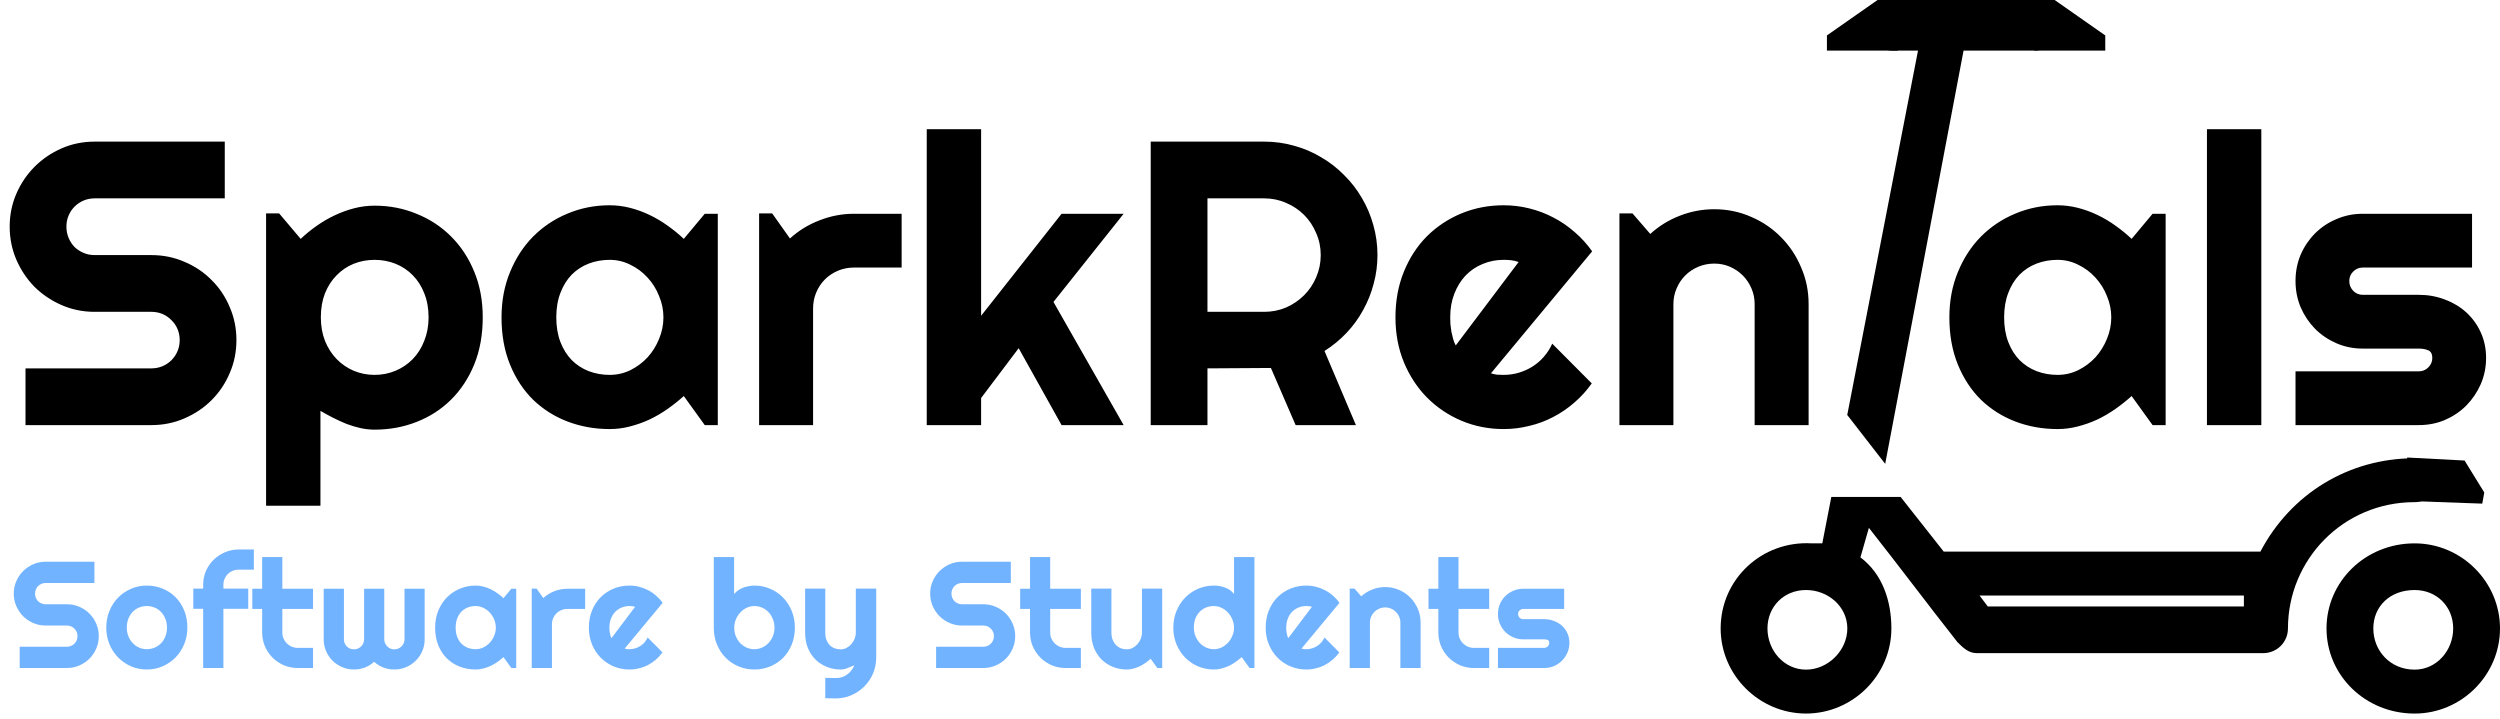 <svg width="247" height="71" viewBox="0 0 247 71" fill="none" xmlns="http://www.w3.org/2000/svg">
<path d="M0.957 22.391C0.957 21.232 1.178 20.145 1.621 19.129C2.064 18.113 2.663 17.228 3.418 16.473C4.186 15.704 5.078 15.099 6.094 14.656C7.109 14.213 8.197 13.992 9.355 13.992H22.207V19.598H9.355C8.965 19.598 8.6 19.669 8.262 19.812C7.923 19.956 7.624 20.158 7.363 20.418C7.116 20.665 6.921 20.958 6.777 21.297C6.634 21.635 6.562 22 6.562 22.391C6.562 22.781 6.634 23.152 6.777 23.504C6.921 23.842 7.116 24.142 7.363 24.402C7.624 24.65 7.923 24.845 8.262 24.988C8.6 25.131 8.965 25.203 9.355 25.203H14.961C16.12 25.203 17.207 25.424 18.223 25.867C19.251 26.297 20.143 26.896 20.898 27.664C21.667 28.419 22.266 29.311 22.695 30.34C23.138 31.355 23.359 32.443 23.359 33.602C23.359 34.76 23.138 35.848 22.695 36.863C22.266 37.879 21.667 38.771 20.898 39.539C20.143 40.294 19.251 40.893 18.223 41.336C17.207 41.779 16.12 42 14.961 42H2.52V36.395H14.961C15.352 36.395 15.716 36.323 16.055 36.18C16.393 36.036 16.686 35.841 16.934 35.594C17.194 35.333 17.396 35.034 17.539 34.695C17.682 34.357 17.754 33.992 17.754 33.602C17.754 33.211 17.682 32.846 17.539 32.508C17.396 32.169 17.194 31.876 16.934 31.629C16.686 31.369 16.393 31.167 16.055 31.023C15.716 30.88 15.352 30.809 14.961 30.809H9.355C8.197 30.809 7.109 30.587 6.094 30.145C5.078 29.702 4.186 29.103 3.418 28.348C2.663 27.579 2.064 26.688 1.621 25.672C1.178 24.643 0.957 23.549 0.957 22.391ZM31.66 49.969H26.289V21.082H27.578L29.707 23.602C30.189 23.146 30.716 22.716 31.289 22.312C31.862 21.909 32.454 21.564 33.066 21.277C33.691 20.978 34.336 20.744 35 20.574C35.664 20.405 36.335 20.32 37.012 20.32C38.483 20.32 39.863 20.587 41.152 21.121C42.454 21.642 43.587 22.384 44.551 23.348C45.527 24.311 46.296 25.477 46.855 26.844C47.415 28.198 47.695 29.702 47.695 31.355C47.695 33.074 47.415 34.624 46.855 36.004C46.296 37.371 45.527 38.536 44.551 39.5C43.587 40.45 42.454 41.18 41.152 41.688C39.863 42.195 38.483 42.449 37.012 42.449C36.543 42.449 36.074 42.397 35.605 42.293C35.15 42.189 34.694 42.052 34.238 41.883C33.796 41.7 33.353 41.499 32.91 41.277C32.48 41.056 32.064 40.828 31.66 40.594V49.969ZM42.344 31.355C42.344 30.47 42.2 29.676 41.914 28.973C41.641 28.27 41.263 27.677 40.781 27.195C40.3 26.701 39.733 26.323 39.082 26.062C38.431 25.802 37.741 25.672 37.012 25.672C36.283 25.672 35.592 25.802 34.941 26.062C34.303 26.323 33.743 26.701 33.262 27.195C32.78 27.677 32.396 28.27 32.109 28.973C31.836 29.676 31.699 30.47 31.699 31.355C31.699 32.202 31.836 32.977 32.109 33.68C32.396 34.383 32.78 34.982 33.262 35.477C33.743 35.971 34.303 36.355 34.941 36.629C35.592 36.902 36.283 37.039 37.012 37.039C37.741 37.039 38.431 36.902 39.082 36.629C39.733 36.355 40.3 35.971 40.781 35.477C41.263 34.982 41.641 34.383 41.914 33.68C42.2 32.977 42.344 32.202 42.344 31.355ZM70.918 42H69.629L67.559 39.129C67.051 39.585 66.51 40.014 65.938 40.418C65.378 40.809 64.785 41.154 64.16 41.453C63.535 41.74 62.891 41.967 62.227 42.137C61.575 42.306 60.911 42.391 60.234 42.391C58.763 42.391 57.376 42.143 56.074 41.648C54.785 41.154 53.652 40.438 52.676 39.5C51.712 38.55 50.95 37.391 50.391 36.023C49.831 34.656 49.551 33.1 49.551 31.355C49.551 29.728 49.831 28.237 50.391 26.883C50.95 25.516 51.712 24.344 52.676 23.367C53.652 22.391 54.785 21.635 56.074 21.102C57.376 20.555 58.763 20.281 60.234 20.281C60.911 20.281 61.582 20.366 62.246 20.535C62.91 20.704 63.555 20.939 64.18 21.238C64.805 21.538 65.397 21.889 65.957 22.293C66.53 22.697 67.064 23.133 67.559 23.602L69.629 21.121H70.918V42ZM65.547 31.355C65.547 30.626 65.404 29.923 65.117 29.246C64.844 28.556 64.466 27.951 63.984 27.43C63.503 26.896 62.936 26.473 62.285 26.16C61.647 25.835 60.964 25.672 60.234 25.672C59.505 25.672 58.815 25.796 58.164 26.043C57.526 26.29 56.966 26.655 56.484 27.137C56.016 27.619 55.645 28.217 55.371 28.934C55.098 29.637 54.961 30.444 54.961 31.355C54.961 32.267 55.098 33.081 55.371 33.797C55.645 34.5 56.016 35.092 56.484 35.574C56.966 36.056 57.526 36.421 58.164 36.668C58.815 36.915 59.505 37.039 60.234 37.039C60.964 37.039 61.647 36.883 62.285 36.57C62.936 36.245 63.503 35.822 63.984 35.301C64.466 34.767 64.844 34.161 65.117 33.484C65.404 32.794 65.547 32.085 65.547 31.355ZM80.332 42H75V21.082H76.289L78.047 23.562C78.906 22.781 79.883 22.182 80.977 21.766C82.07 21.336 83.203 21.121 84.375 21.121H89.082V26.434H84.375C83.815 26.434 83.288 26.538 82.793 26.746C82.298 26.954 81.868 27.241 81.504 27.605C81.139 27.97 80.853 28.4 80.644 28.895C80.436 29.389 80.332 29.917 80.332 30.477V42ZM96.934 42H91.562V12.762H96.934V31.199L104.883 21.121H111.016L104.082 29.832L111.016 42H104.883L100.645 34.402L96.934 39.324V42ZM119.297 19.598V30.809H124.902C125.671 30.809 126.393 30.665 127.07 30.379C127.747 30.079 128.34 29.676 128.848 29.168C129.355 28.66 129.753 28.068 130.039 27.391C130.339 26.701 130.488 25.971 130.488 25.203C130.488 24.435 130.339 23.712 130.039 23.035C129.753 22.345 129.355 21.746 128.848 21.238C128.34 20.73 127.747 20.333 127.07 20.047C126.393 19.747 125.671 19.598 124.902 19.598H119.297ZM119.297 42H113.691V13.992H124.902C125.931 13.992 126.921 14.129 127.871 14.402C128.822 14.663 129.707 15.04 130.527 15.535C131.361 16.017 132.116 16.603 132.793 17.293C133.483 17.97 134.069 18.725 134.551 19.559C135.046 20.392 135.423 21.284 135.684 22.234C135.957 23.185 136.094 24.174 136.094 25.203C136.094 26.167 135.97 27.104 135.723 28.016C135.488 28.927 135.143 29.793 134.688 30.613C134.245 31.434 133.698 32.189 133.047 32.879C132.396 33.569 131.667 34.168 130.859 34.676L133.965 42H128.008L125.566 36.355L119.297 36.395V42ZM147.305 36.883C147.513 36.948 147.721 36.993 147.93 37.02C148.138 37.033 148.346 37.039 148.555 37.039C149.076 37.039 149.577 36.967 150.059 36.824C150.54 36.681 150.99 36.479 151.406 36.219C151.836 35.945 152.214 35.62 152.539 35.242C152.878 34.852 153.151 34.422 153.359 33.953L157.266 37.879C156.771 38.582 156.198 39.214 155.547 39.773C154.909 40.333 154.212 40.809 153.457 41.199C152.715 41.59 151.927 41.883 151.094 42.078C150.273 42.286 149.427 42.391 148.555 42.391C147.083 42.391 145.697 42.117 144.395 41.57C143.105 41.023 141.973 40.262 140.996 39.285C140.033 38.309 139.271 37.15 138.711 35.809C138.151 34.454 137.871 32.97 137.871 31.355C137.871 29.702 138.151 28.191 138.711 26.824C139.271 25.457 140.033 24.292 140.996 23.328C141.973 22.365 143.105 21.616 144.395 21.082C145.697 20.548 147.083 20.281 148.555 20.281C149.427 20.281 150.28 20.385 151.113 20.594C151.947 20.802 152.734 21.102 153.477 21.492C154.232 21.883 154.935 22.365 155.586 22.938C156.237 23.497 156.81 24.129 157.305 24.832L147.305 36.883ZM150.039 25.887C149.792 25.796 149.544 25.737 149.297 25.711C149.062 25.685 148.815 25.672 148.555 25.672C147.826 25.672 147.135 25.809 146.484 26.082C145.846 26.342 145.286 26.72 144.805 27.215C144.336 27.71 143.965 28.309 143.691 29.012C143.418 29.702 143.281 30.483 143.281 31.355C143.281 31.551 143.288 31.772 143.301 32.02C143.327 32.267 143.359 32.521 143.398 32.781C143.451 33.029 143.509 33.27 143.574 33.504C143.639 33.738 143.724 33.947 143.828 34.129L150.039 25.887ZM165.332 42H160V21.082H161.289L163.047 23.113C163.906 22.332 164.876 21.733 165.957 21.316C167.051 20.887 168.19 20.672 169.375 20.672C170.651 20.672 171.855 20.919 172.988 21.414C174.121 21.896 175.111 22.566 175.957 23.426C176.803 24.272 177.467 25.268 177.949 26.414C178.444 27.547 178.691 28.758 178.691 30.047V42H173.359V30.047C173.359 29.5 173.255 28.986 173.047 28.504C172.839 28.009 172.552 27.579 172.188 27.215C171.823 26.85 171.4 26.564 170.918 26.355C170.436 26.147 169.922 26.043 169.375 26.043C168.815 26.043 168.288 26.147 167.793 26.355C167.298 26.564 166.868 26.85 166.504 27.215C166.139 27.579 165.853 28.009 165.645 28.504C165.436 28.986 165.332 29.5 165.332 30.047V42ZM213.965 42H212.676L210.605 39.129C210.098 39.585 209.557 40.014 208.984 40.418C208.424 40.809 207.832 41.154 207.207 41.453C206.582 41.74 205.938 41.967 205.273 42.137C204.622 42.306 203.958 42.391 203.281 42.391C201.81 42.391 200.423 42.143 199.121 41.648C197.832 41.154 196.699 40.438 195.723 39.5C194.759 38.55 193.997 37.391 193.438 36.023C192.878 34.656 192.598 33.1 192.598 31.355C192.598 29.728 192.878 28.237 193.438 26.883C193.997 25.516 194.759 24.344 195.723 23.367C196.699 22.391 197.832 21.635 199.121 21.102C200.423 20.555 201.81 20.281 203.281 20.281C203.958 20.281 204.629 20.366 205.293 20.535C205.957 20.704 206.602 20.939 207.227 21.238C207.852 21.538 208.444 21.889 209.004 22.293C209.577 22.697 210.111 23.133 210.605 23.602L212.676 21.121H213.965V42ZM208.594 31.355C208.594 30.626 208.451 29.923 208.164 29.246C207.891 28.556 207.513 27.951 207.031 27.43C206.549 26.896 205.983 26.473 205.332 26.16C204.694 25.835 204.01 25.672 203.281 25.672C202.552 25.672 201.862 25.796 201.211 26.043C200.573 26.29 200.013 26.655 199.531 27.137C199.062 27.619 198.691 28.217 198.418 28.934C198.145 29.637 198.008 30.444 198.008 31.355C198.008 32.267 198.145 33.081 198.418 33.797C198.691 34.5 199.062 35.092 199.531 35.574C200.013 36.056 200.573 36.421 201.211 36.668C201.862 36.915 202.552 37.039 203.281 37.039C204.01 37.039 204.694 36.883 205.332 36.57C205.983 36.245 206.549 35.822 207.031 35.301C207.513 34.767 207.891 34.161 208.164 33.484C208.451 32.794 208.594 32.085 208.594 31.355ZM223.418 42H218.047V12.762H223.418V42ZM238.984 42H226.797V36.688H238.984C239.349 36.688 239.661 36.557 239.922 36.297C240.182 36.036 240.312 35.724 240.312 35.359C240.312 34.982 240.182 34.734 239.922 34.617C239.661 34.5 239.349 34.441 238.984 34.441H233.438C232.513 34.441 231.647 34.266 230.84 33.914C230.033 33.562 229.329 33.087 228.73 32.488C228.132 31.876 227.656 31.167 227.305 30.359C226.966 29.552 226.797 28.686 226.797 27.762C226.797 26.837 226.966 25.971 227.305 25.164C227.656 24.357 228.132 23.654 228.73 23.055C229.329 22.456 230.033 21.987 230.84 21.648C231.647 21.297 232.513 21.121 233.438 21.121H244.238V26.434H233.438C233.073 26.434 232.76 26.564 232.5 26.824C232.24 27.085 232.109 27.397 232.109 27.762C232.109 28.139 232.24 28.465 232.5 28.738C232.76 28.999 233.073 29.129 233.438 29.129H238.984C239.896 29.129 240.755 29.285 241.562 29.598C242.37 29.897 243.073 30.32 243.672 30.867C244.271 31.414 244.746 32.072 245.098 32.84C245.449 33.608 245.625 34.448 245.625 35.359C245.625 36.284 245.449 37.15 245.098 37.957C244.746 38.751 244.271 39.454 243.672 40.066C243.073 40.665 242.37 41.141 241.562 41.492C240.755 41.831 239.896 42 238.984 42Z" fill="black"/>
<path fill-rule="evenodd" clip-rule="evenodd" d="M238.566 45.275C241.287 45.275 241.287 49.615 238.566 49.615L238.565 49.612C231.491 49.612 226.05 55.308 226.05 62.089C226.05 63.446 224.961 64.53 223.601 64.53H195.303C194.486 64.53 193.942 63.988 193.398 63.446C191.906 61.552 190.47 59.682 189.034 57.812C187.59 55.933 186.147 54.053 184.647 52.15L183.81 55.069C185.987 56.697 186.869 59.377 186.869 62.09C186.869 66.701 183.06 70.498 178.434 70.498C173.809 70.498 170 66.701 170 62.09C170 57.208 174.081 53.411 178.978 53.682L180.043 53.684L180.935 49.095H187.781L192.039 54.497H223.329C226.322 48.801 232.035 45.275 238.566 45.275ZM186.257 45.828L182.507 41L189.5 5H187C184 5 184 4.22448e-06 187 0H201C204 0 204 5 201 5H194L186.257 45.828ZM221.696 59.922V58.837H195.577L196.393 59.922H221.696ZM229.859 62.092C229.859 57.481 233.668 53.684 238.566 53.684C243.191 53.684 247 57.481 247 62.092C247 66.703 243.191 70.5 238.566 70.5C233.668 70.5 229.859 66.703 229.859 62.092ZM242.375 62.092C242.375 59.922 240.743 58.294 238.566 58.294C236.117 58.294 234.484 59.922 234.484 62.092C234.484 64.261 236.117 66.16 238.566 66.16C240.743 66.16 242.375 64.262 242.375 62.092ZM182.516 62.092C182.516 59.922 180.612 58.294 178.435 58.294C176.258 58.294 174.626 59.922 174.626 62.092C174.626 64.261 176.258 66.16 178.435 66.16C180.611 66.16 182.516 64.262 182.516 62.092Z" fill="black"/>
<path d="M243.5 45.5L237.827 45.202L238 49.5L245.248 49.758L245.447 48.657L243.5 45.5Z" fill="black"/>
<path d="M180.5 3.5L185.5 0H187.5V5H185.5H180.5V3.5Z" fill="black"/>
<path d="M208 3.5L203 0H201V5H203H208V3.5Z" fill="black"/>
<path d="M1.359 58.647C1.359 58.212 1.442 57.804 1.608 57.423C1.774 57.042 1.999 56.71 2.282 56.427C2.57 56.139 2.904 55.912 3.285 55.746C3.666 55.58 4.074 55.497 4.508 55.497H9.328V57.599H4.508C4.362 57.599 4.225 57.626 4.098 57.68C3.971 57.733 3.859 57.809 3.761 57.907C3.668 57.999 3.595 58.109 3.542 58.236C3.488 58.363 3.461 58.5 3.461 58.647C3.461 58.793 3.488 58.932 3.542 59.064C3.595 59.191 3.668 59.303 3.761 59.401C3.859 59.494 3.971 59.567 4.098 59.621C4.225 59.674 4.362 59.701 4.508 59.701H6.61C7.045 59.701 7.453 59.784 7.833 59.95C8.219 60.111 8.554 60.336 8.837 60.624C9.125 60.907 9.35 61.242 9.511 61.627C9.677 62.008 9.76 62.416 9.76 62.851C9.76 63.285 9.677 63.693 9.511 64.074C9.35 64.455 9.125 64.789 8.837 65.077C8.554 65.36 8.219 65.585 7.833 65.751C7.453 65.917 7.045 66 6.61 66H1.945V63.898H6.61C6.757 63.898 6.894 63.871 7.021 63.817C7.147 63.764 7.257 63.69 7.35 63.598C7.448 63.5 7.523 63.388 7.577 63.261C7.631 63.134 7.658 62.997 7.658 62.851C7.658 62.704 7.631 62.567 7.577 62.44C7.523 62.313 7.448 62.204 7.35 62.111C7.257 62.013 7.147 61.938 7.021 61.884C6.894 61.83 6.757 61.803 6.61 61.803H4.508C4.074 61.803 3.666 61.72 3.285 61.554C2.904 61.388 2.57 61.164 2.282 60.88C1.999 60.592 1.774 60.258 1.608 59.877C1.442 59.491 1.359 59.081 1.359 58.647ZM18.512 62.008C18.512 62.594 18.407 63.141 18.197 63.649C17.987 64.152 17.702 64.589 17.34 64.96C16.979 65.326 16.554 65.617 16.066 65.832C15.582 66.041 15.062 66.147 14.506 66.147C13.954 66.147 13.434 66.041 12.946 65.832C12.462 65.617 12.038 65.326 11.671 64.96C11.31 64.589 11.024 64.152 10.815 63.649C10.604 63.141 10.499 62.594 10.499 62.008C10.499 61.413 10.604 60.861 10.815 60.353C11.024 59.845 11.31 59.408 11.671 59.042C12.038 58.671 12.462 58.38 12.946 58.17C13.434 57.96 13.954 57.855 14.506 57.855C15.062 57.855 15.582 57.956 16.066 58.156C16.554 58.351 16.979 58.632 17.34 58.998C17.702 59.359 17.987 59.796 18.197 60.309C18.407 60.817 18.512 61.383 18.512 62.008ZM16.498 62.008C16.498 61.686 16.444 61.395 16.337 61.137C16.234 60.873 16.093 60.648 15.912 60.463C15.731 60.273 15.519 60.128 15.275 60.031C15.036 59.928 14.779 59.877 14.506 59.877C14.232 59.877 13.974 59.928 13.729 60.031C13.49 60.128 13.28 60.273 13.1 60.463C12.924 60.648 12.785 60.873 12.682 61.137C12.58 61.395 12.528 61.686 12.528 62.008C12.528 62.311 12.58 62.592 12.682 62.851C12.785 63.109 12.924 63.334 13.1 63.524C13.28 63.715 13.49 63.866 13.729 63.978C13.974 64.086 14.232 64.14 14.506 64.14C14.779 64.14 15.036 64.088 15.275 63.986C15.519 63.883 15.731 63.739 15.912 63.554C16.093 63.368 16.234 63.144 16.337 62.88C16.444 62.616 16.498 62.326 16.498 62.008ZM22.072 66H20.072V60.148H19.098V58.156H20.072V57.782C20.072 57.299 20.163 56.845 20.343 56.42C20.529 55.995 20.78 55.627 21.098 55.314C21.42 54.997 21.794 54.748 22.218 54.567C22.643 54.381 23.097 54.289 23.581 54.289H25.082V56.281H23.581C23.366 56.281 23.166 56.32 22.98 56.398C22.799 56.471 22.641 56.576 22.504 56.713C22.372 56.845 22.267 57.003 22.189 57.189C22.111 57.37 22.072 57.567 22.072 57.782V58.156H24.525V60.148H22.072V66ZM29.411 66C28.927 66 28.473 65.91 28.048 65.729C27.623 65.543 27.25 65.292 26.928 64.975C26.61 64.652 26.359 64.279 26.173 63.854C25.993 63.429 25.902 62.975 25.902 62.492V60.163H24.928V58.17H25.902V55.036H27.895V58.17H30.927V60.163H27.895V62.492C27.895 62.702 27.934 62.899 28.012 63.085C28.09 63.266 28.197 63.424 28.334 63.561C28.471 63.698 28.632 63.808 28.817 63.891C29.003 63.969 29.201 64.008 29.411 64.008H30.927V66H29.411ZM41.957 63.166C41.957 63.576 41.879 63.964 41.723 64.33C41.566 64.691 41.352 65.006 41.078 65.275C40.81 65.543 40.492 65.756 40.126 65.912C39.765 66.068 39.377 66.147 38.961 66.147C38.59 66.147 38.234 66.083 37.892 65.956C37.55 65.824 37.24 65.634 36.962 65.385C36.688 65.634 36.381 65.824 36.039 65.956C35.702 66.083 35.346 66.147 34.97 66.147C34.555 66.147 34.166 66.068 33.805 65.912C33.444 65.756 33.127 65.543 32.853 65.275C32.584 65.006 32.372 64.691 32.216 64.33C32.06 63.964 31.981 63.576 31.981 63.166V58.17H33.981V63.166C33.981 63.302 34.005 63.432 34.054 63.554C34.108 63.671 34.179 63.776 34.267 63.869C34.359 63.956 34.464 64.027 34.581 64.081C34.704 64.13 34.833 64.154 34.97 64.154C35.106 64.154 35.236 64.13 35.358 64.081C35.48 64.027 35.587 63.956 35.68 63.869C35.773 63.776 35.844 63.671 35.893 63.554C35.946 63.432 35.973 63.302 35.973 63.166V58.17H37.965V63.166C37.965 63.302 37.992 63.432 38.046 63.554C38.1 63.671 38.17 63.776 38.258 63.869C38.351 63.956 38.456 64.027 38.573 64.081C38.695 64.13 38.825 64.154 38.961 64.154C39.098 64.154 39.227 64.13 39.35 64.081C39.472 64.027 39.577 63.956 39.665 63.869C39.757 63.776 39.831 63.671 39.884 63.554C39.938 63.432 39.965 63.302 39.965 63.166V58.17H41.957V63.166ZM51.002 66H50.519L49.743 64.923C49.552 65.094 49.35 65.255 49.135 65.407C48.925 65.553 48.703 65.683 48.468 65.795C48.234 65.902 47.992 65.988 47.743 66.051C47.499 66.115 47.25 66.147 46.996 66.147C46.444 66.147 45.924 66.054 45.436 65.868C44.953 65.683 44.528 65.414 44.162 65.062C43.8 64.706 43.515 64.272 43.305 63.759C43.095 63.246 42.99 62.663 42.99 62.008C42.99 61.398 43.095 60.839 43.305 60.331C43.515 59.818 43.8 59.379 44.162 59.013C44.528 58.647 44.953 58.363 45.436 58.163C45.924 57.958 46.444 57.855 46.996 57.855C47.25 57.855 47.502 57.887 47.751 57.951C47.999 58.014 48.241 58.102 48.476 58.214C48.71 58.327 48.932 58.459 49.142 58.61C49.357 58.761 49.557 58.925 49.743 59.101L50.519 58.17H51.002V66ZM48.988 62.008C48.988 61.735 48.935 61.471 48.827 61.217C48.725 60.959 48.583 60.731 48.402 60.536C48.222 60.336 48.009 60.177 47.765 60.06C47.526 59.938 47.27 59.877 46.996 59.877C46.723 59.877 46.464 59.923 46.22 60.016C45.98 60.109 45.77 60.246 45.59 60.426C45.414 60.607 45.275 60.831 45.172 61.1C45.07 61.364 45.019 61.666 45.019 62.008C45.019 62.35 45.07 62.655 45.172 62.924C45.275 63.188 45.414 63.41 45.59 63.59C45.77 63.771 45.98 63.908 46.22 64.001C46.464 64.093 46.723 64.14 46.996 64.14C47.27 64.14 47.526 64.081 47.765 63.964C48.009 63.842 48.222 63.683 48.402 63.488C48.583 63.288 48.725 63.06 48.827 62.807C48.935 62.548 48.988 62.282 48.988 62.008ZM54.533 66H52.533V58.156H53.017L53.676 59.086C53.998 58.793 54.364 58.568 54.774 58.412C55.185 58.251 55.609 58.17 56.049 58.17H57.814V60.163H56.049C55.839 60.163 55.641 60.202 55.456 60.28C55.27 60.358 55.109 60.465 54.972 60.602C54.835 60.739 54.728 60.9 54.65 61.085C54.572 61.271 54.533 61.469 54.533 61.679V66ZM61.718 64.081C61.796 64.106 61.874 64.123 61.952 64.132C62.03 64.137 62.108 64.14 62.187 64.14C62.382 64.14 62.57 64.113 62.751 64.059C62.931 64.005 63.1 63.93 63.256 63.832C63.417 63.73 63.559 63.607 63.681 63.466C63.808 63.319 63.91 63.158 63.988 62.982L65.453 64.455C65.268 64.718 65.053 64.955 64.809 65.165C64.569 65.375 64.308 65.553 64.025 65.7C63.747 65.846 63.451 65.956 63.139 66.029C62.831 66.107 62.514 66.147 62.187 66.147C61.635 66.147 61.115 66.044 60.627 65.839C60.143 65.634 59.718 65.348 59.352 64.982C58.991 64.616 58.705 64.181 58.495 63.678C58.285 63.17 58.18 62.614 58.18 62.008C58.18 61.388 58.285 60.822 58.495 60.309C58.705 59.796 58.991 59.359 59.352 58.998C59.718 58.637 60.143 58.356 60.627 58.156C61.115 57.956 61.635 57.855 62.187 57.855C62.514 57.855 62.834 57.895 63.146 57.973C63.459 58.051 63.754 58.163 64.032 58.31C64.315 58.456 64.579 58.637 64.823 58.852C65.067 59.062 65.282 59.298 65.468 59.562L61.718 64.081ZM62.743 59.958C62.65 59.923 62.558 59.901 62.465 59.892C62.377 59.882 62.284 59.877 62.187 59.877C61.913 59.877 61.654 59.928 61.41 60.031C61.171 60.128 60.961 60.27 60.78 60.456C60.605 60.641 60.465 60.866 60.363 61.129C60.26 61.388 60.209 61.681 60.209 62.008C60.209 62.081 60.211 62.165 60.216 62.257C60.226 62.35 60.238 62.445 60.253 62.543C60.273 62.636 60.294 62.726 60.319 62.814C60.343 62.902 60.375 62.98 60.414 63.048L62.743 59.958ZM78.534 62.008C78.534 62.623 78.429 63.185 78.219 63.693C78.009 64.201 77.724 64.638 77.362 65.004C77.001 65.365 76.576 65.646 76.088 65.846C75.605 66.046 75.085 66.147 74.528 66.147C73.976 66.147 73.456 66.044 72.968 65.839C72.484 65.634 72.06 65.348 71.693 64.982C71.332 64.616 71.046 64.181 70.836 63.678C70.626 63.17 70.522 62.614 70.522 62.008V55.036H72.528V58.698C72.636 58.561 72.765 58.439 72.916 58.331C73.073 58.224 73.239 58.136 73.415 58.068C73.595 57.999 73.781 57.948 73.971 57.914C74.162 57.875 74.347 57.855 74.528 57.855C75.085 57.855 75.605 57.96 76.088 58.17C76.576 58.376 77.001 58.664 77.362 59.035C77.724 59.406 78.009 59.845 78.219 60.353C78.429 60.856 78.534 61.408 78.534 62.008ZM76.52 62.008C76.52 61.706 76.466 61.425 76.359 61.166C76.256 60.902 76.115 60.675 75.934 60.485C75.753 60.294 75.541 60.145 75.297 60.038C75.058 59.931 74.801 59.877 74.528 59.877C74.254 59.877 73.996 59.938 73.751 60.06C73.512 60.177 73.302 60.336 73.122 60.536C72.941 60.731 72.799 60.959 72.697 61.217C72.594 61.471 72.543 61.735 72.543 62.008C72.543 62.311 72.594 62.592 72.697 62.851C72.799 63.109 72.941 63.334 73.122 63.524C73.302 63.715 73.512 63.866 73.751 63.978C73.996 64.086 74.254 64.14 74.528 64.14C74.801 64.14 75.058 64.086 75.297 63.978C75.541 63.866 75.753 63.715 75.934 63.524C76.115 63.334 76.256 63.109 76.359 62.851C76.466 62.592 76.52 62.311 76.52 62.008ZM81.537 68.988V66.974L82.65 66.989C82.846 66.989 83.034 66.957 83.214 66.894C83.395 66.83 83.561 66.742 83.712 66.63C83.869 66.518 84.005 66.383 84.123 66.227C84.24 66.076 84.335 65.91 84.408 65.729C84.189 65.822 83.964 65.915 83.734 66.007C83.51 66.1 83.283 66.147 83.053 66.147C82.57 66.147 82.116 66.061 81.691 65.89C81.266 65.719 80.893 65.478 80.57 65.165C80.253 64.848 80.001 64.464 79.816 64.015C79.635 63.561 79.545 63.053 79.545 62.492V58.156H81.537V62.492C81.537 62.77 81.576 63.014 81.654 63.224C81.737 63.429 81.847 63.602 81.984 63.744C82.121 63.881 82.279 63.983 82.46 64.052C82.645 64.12 82.843 64.154 83.053 64.154C83.258 64.154 83.451 64.108 83.632 64.015C83.817 63.917 83.978 63.791 84.115 63.634C84.252 63.478 84.359 63.302 84.438 63.107C84.516 62.907 84.555 62.702 84.555 62.492V58.156H86.569V65.011C86.564 65.563 86.457 66.081 86.247 66.564C86.037 67.047 85.749 67.47 85.382 67.831C85.021 68.192 84.599 68.478 84.115 68.688C83.632 68.898 83.114 69.003 82.562 69.003L81.537 68.988ZM91.901 58.647C91.901 58.212 91.984 57.804 92.15 57.423C92.316 57.042 92.54 56.71 92.824 56.427C93.112 56.139 93.446 55.912 93.827 55.746C94.208 55.58 94.616 55.497 95.05 55.497H99.87V57.599H95.05C94.904 57.599 94.767 57.626 94.64 57.68C94.513 57.733 94.401 57.809 94.303 57.907C94.21 57.999 94.137 58.109 94.084 58.236C94.03 58.363 94.003 58.5 94.003 58.647C94.003 58.793 94.03 58.932 94.084 59.064C94.137 59.191 94.21 59.303 94.303 59.401C94.401 59.494 94.513 59.567 94.64 59.621C94.767 59.674 94.904 59.701 95.05 59.701H97.152C97.587 59.701 97.995 59.784 98.376 59.95C98.761 60.111 99.096 60.336 99.379 60.624C99.667 60.907 99.892 61.242 100.053 61.627C100.219 62.008 100.302 62.416 100.302 62.851C100.302 63.285 100.219 63.693 100.053 64.074C99.892 64.455 99.667 64.789 99.379 65.077C99.096 65.36 98.761 65.585 98.376 65.751C97.995 65.917 97.587 66 97.152 66H92.487V63.898H97.152C97.299 63.898 97.436 63.871 97.562 63.817C97.689 63.764 97.799 63.69 97.892 63.598C97.99 63.5 98.065 63.388 98.119 63.261C98.173 63.134 98.2 62.997 98.2 62.851C98.2 62.704 98.173 62.567 98.119 62.44C98.065 62.313 97.99 62.204 97.892 62.111C97.799 62.013 97.689 61.938 97.562 61.884C97.436 61.83 97.299 61.803 97.152 61.803H95.05C94.616 61.803 94.208 61.72 93.827 61.554C93.446 61.388 93.112 61.164 92.824 60.88C92.54 60.592 92.316 60.258 92.15 59.877C91.984 59.491 91.901 59.081 91.901 58.647ZM105.275 66C104.792 66 104.337 65.91 103.913 65.729C103.488 65.543 103.114 65.292 102.792 64.975C102.475 64.652 102.223 64.279 102.038 63.854C101.857 63.429 101.767 62.975 101.767 62.492V60.163H100.792V58.17H101.767V55.036H103.759V58.17H106.791V60.163H103.759V62.492C103.759 62.702 103.798 62.899 103.876 63.085C103.954 63.266 104.062 63.424 104.198 63.561C104.335 63.698 104.496 63.808 104.682 63.891C104.867 63.969 105.065 64.008 105.275 64.008H106.791V66H105.275ZM113.683 65.085C113.522 65.231 113.349 65.37 113.163 65.502C112.982 65.629 112.792 65.741 112.592 65.839C112.392 65.932 112.184 66.005 111.969 66.059C111.759 66.117 111.544 66.147 111.325 66.147C110.841 66.147 110.387 66.061 109.962 65.89C109.538 65.719 109.164 65.478 108.842 65.165C108.524 64.848 108.273 64.464 108.087 64.015C107.907 63.561 107.816 63.053 107.816 62.492V58.156H109.809V62.492C109.809 62.755 109.848 62.992 109.926 63.202C110.009 63.407 110.119 63.581 110.255 63.722C110.392 63.864 110.551 63.971 110.731 64.044C110.917 64.118 111.115 64.154 111.325 64.154C111.53 64.154 111.723 64.108 111.903 64.015C112.089 63.917 112.25 63.791 112.387 63.634C112.523 63.478 112.631 63.302 112.709 63.107C112.787 62.907 112.826 62.702 112.826 62.492V58.156H114.826V66H114.342L113.683 65.085ZM123.937 66H123.454L122.677 64.923C122.487 65.094 122.284 65.255 122.069 65.407C121.859 65.553 121.637 65.683 121.403 65.795C121.168 65.902 120.927 65.988 120.678 66.051C120.434 66.115 120.185 66.147 119.931 66.147C119.379 66.147 118.859 66.044 118.371 65.839C117.887 65.629 117.462 65.341 117.096 64.975C116.735 64.603 116.449 64.166 116.239 63.664C116.029 63.156 115.924 62.604 115.924 62.008C115.924 61.417 116.029 60.868 116.239 60.36C116.449 59.852 116.735 59.413 117.096 59.042C117.462 58.671 117.887 58.38 118.371 58.17C118.859 57.96 119.379 57.855 119.931 57.855C120.106 57.855 120.287 57.87 120.473 57.899C120.663 57.929 120.846 57.977 121.022 58.046C121.203 58.109 121.371 58.195 121.527 58.302C121.684 58.41 121.815 58.541 121.923 58.698V55.036H123.937V66ZM121.923 62.008C121.923 61.735 121.869 61.471 121.762 61.217C121.659 60.959 121.518 60.731 121.337 60.536C121.156 60.336 120.944 60.177 120.7 60.06C120.46 59.938 120.204 59.877 119.931 59.877C119.657 59.877 119.398 59.926 119.154 60.023C118.915 60.121 118.705 60.263 118.524 60.448C118.349 60.629 118.209 60.851 118.107 61.115C118.004 61.378 117.953 61.676 117.953 62.008C117.953 62.296 118.004 62.57 118.107 62.829C118.209 63.087 118.349 63.315 118.524 63.51C118.705 63.705 118.915 63.859 119.154 63.971C119.398 64.084 119.657 64.14 119.931 64.14C120.204 64.14 120.46 64.081 120.7 63.964C120.944 63.842 121.156 63.683 121.337 63.488C121.518 63.288 121.659 63.06 121.762 62.807C121.869 62.548 121.923 62.282 121.923 62.008ZM128.588 64.081C128.666 64.106 128.744 64.123 128.822 64.132C128.9 64.137 128.979 64.14 129.057 64.14C129.252 64.14 129.44 64.113 129.621 64.059C129.801 64.005 129.97 63.93 130.126 63.832C130.287 63.73 130.429 63.607 130.551 63.466C130.678 63.319 130.78 63.158 130.858 62.982L132.323 64.455C132.138 64.718 131.923 64.955 131.679 65.165C131.439 65.375 131.178 65.553 130.895 65.7C130.617 65.846 130.321 65.956 130.009 66.029C129.701 66.107 129.384 66.147 129.057 66.147C128.505 66.147 127.985 66.044 127.497 65.839C127.013 65.634 126.588 65.348 126.222 64.982C125.861 64.616 125.575 64.181 125.365 63.678C125.155 63.17 125.05 62.614 125.05 62.008C125.05 61.388 125.155 60.822 125.365 60.309C125.575 59.796 125.861 59.359 126.222 58.998C126.588 58.637 127.013 58.356 127.497 58.156C127.985 57.956 128.505 57.855 129.057 57.855C129.384 57.855 129.704 57.895 130.016 57.973C130.329 58.051 130.624 58.163 130.902 58.31C131.186 58.456 131.449 58.637 131.693 58.852C131.938 59.062 132.152 59.298 132.338 59.562L128.588 64.081ZM129.613 59.958C129.521 59.923 129.428 59.901 129.335 59.892C129.247 59.882 129.154 59.877 129.057 59.877C128.783 59.877 128.524 59.928 128.28 60.031C128.041 60.128 127.831 60.27 127.65 60.456C127.475 60.641 127.335 60.866 127.233 61.129C127.13 61.388 127.079 61.681 127.079 62.008C127.079 62.081 127.082 62.165 127.086 62.257C127.096 62.35 127.108 62.445 127.123 62.543C127.143 62.636 127.165 62.726 127.189 62.814C127.213 62.902 127.245 62.98 127.284 63.048L129.613 59.958ZM135.348 66H133.349V58.156H133.832L134.491 58.917C134.813 58.624 135.177 58.4 135.583 58.244C135.993 58.083 136.42 58.002 136.864 58.002C137.343 58.002 137.794 58.095 138.219 58.28C138.644 58.461 139.015 58.712 139.333 59.035C139.65 59.352 139.899 59.726 140.08 60.155C140.265 60.58 140.358 61.034 140.358 61.518V66H138.358V61.518C138.358 61.312 138.319 61.12 138.241 60.939C138.163 60.753 138.056 60.592 137.919 60.456C137.782 60.319 137.624 60.211 137.443 60.133C137.262 60.055 137.069 60.016 136.864 60.016C136.654 60.016 136.457 60.055 136.271 60.133C136.085 60.211 135.924 60.319 135.788 60.456C135.651 60.592 135.543 60.753 135.465 60.939C135.387 61.12 135.348 61.312 135.348 61.518V66ZM145.617 66C145.133 66 144.679 65.91 144.254 65.729C143.83 65.543 143.456 65.292 143.134 64.975C142.816 64.652 142.565 64.279 142.379 63.854C142.199 63.429 142.108 62.975 142.108 62.492V60.163H141.134V58.17H142.108V55.036H144.101V58.17H147.133V60.163H144.101V62.492C144.101 62.702 144.14 62.899 144.218 63.085C144.296 63.266 144.403 63.424 144.54 63.561C144.677 63.698 144.838 63.808 145.023 63.891C145.209 63.969 145.407 64.008 145.617 64.008H147.133V66H145.617ZM152.567 66H147.997V64.008H152.567C152.704 64.008 152.821 63.959 152.919 63.861C153.017 63.764 153.065 63.647 153.065 63.51C153.065 63.368 153.017 63.275 152.919 63.231C152.821 63.188 152.704 63.166 152.567 63.166H150.487C150.141 63.166 149.816 63.1 149.513 62.968C149.21 62.836 148.947 62.658 148.722 62.433C148.498 62.204 148.319 61.938 148.188 61.635C148.061 61.332 147.997 61.007 147.997 60.661C147.997 60.314 148.061 59.989 148.188 59.687C148.319 59.384 148.498 59.12 148.722 58.895C148.947 58.671 149.21 58.495 149.513 58.368C149.816 58.236 150.141 58.17 150.487 58.17H154.538V60.163H150.487C150.351 60.163 150.233 60.211 150.136 60.309C150.038 60.407 149.989 60.524 149.989 60.661C149.989 60.802 150.038 60.924 150.136 61.027C150.233 61.124 150.351 61.173 150.487 61.173H152.567C152.909 61.173 153.231 61.232 153.534 61.349C153.837 61.461 154.101 61.62 154.325 61.825C154.55 62.03 154.728 62.277 154.86 62.565C154.992 62.853 155.058 63.168 155.058 63.51C155.058 63.856 154.992 64.181 154.86 64.484C154.728 64.782 154.55 65.045 154.325 65.275C154.101 65.499 153.837 65.678 153.534 65.81C153.231 65.936 152.909 66 152.567 66Z" fill="#72B3FF"/>
</svg>
